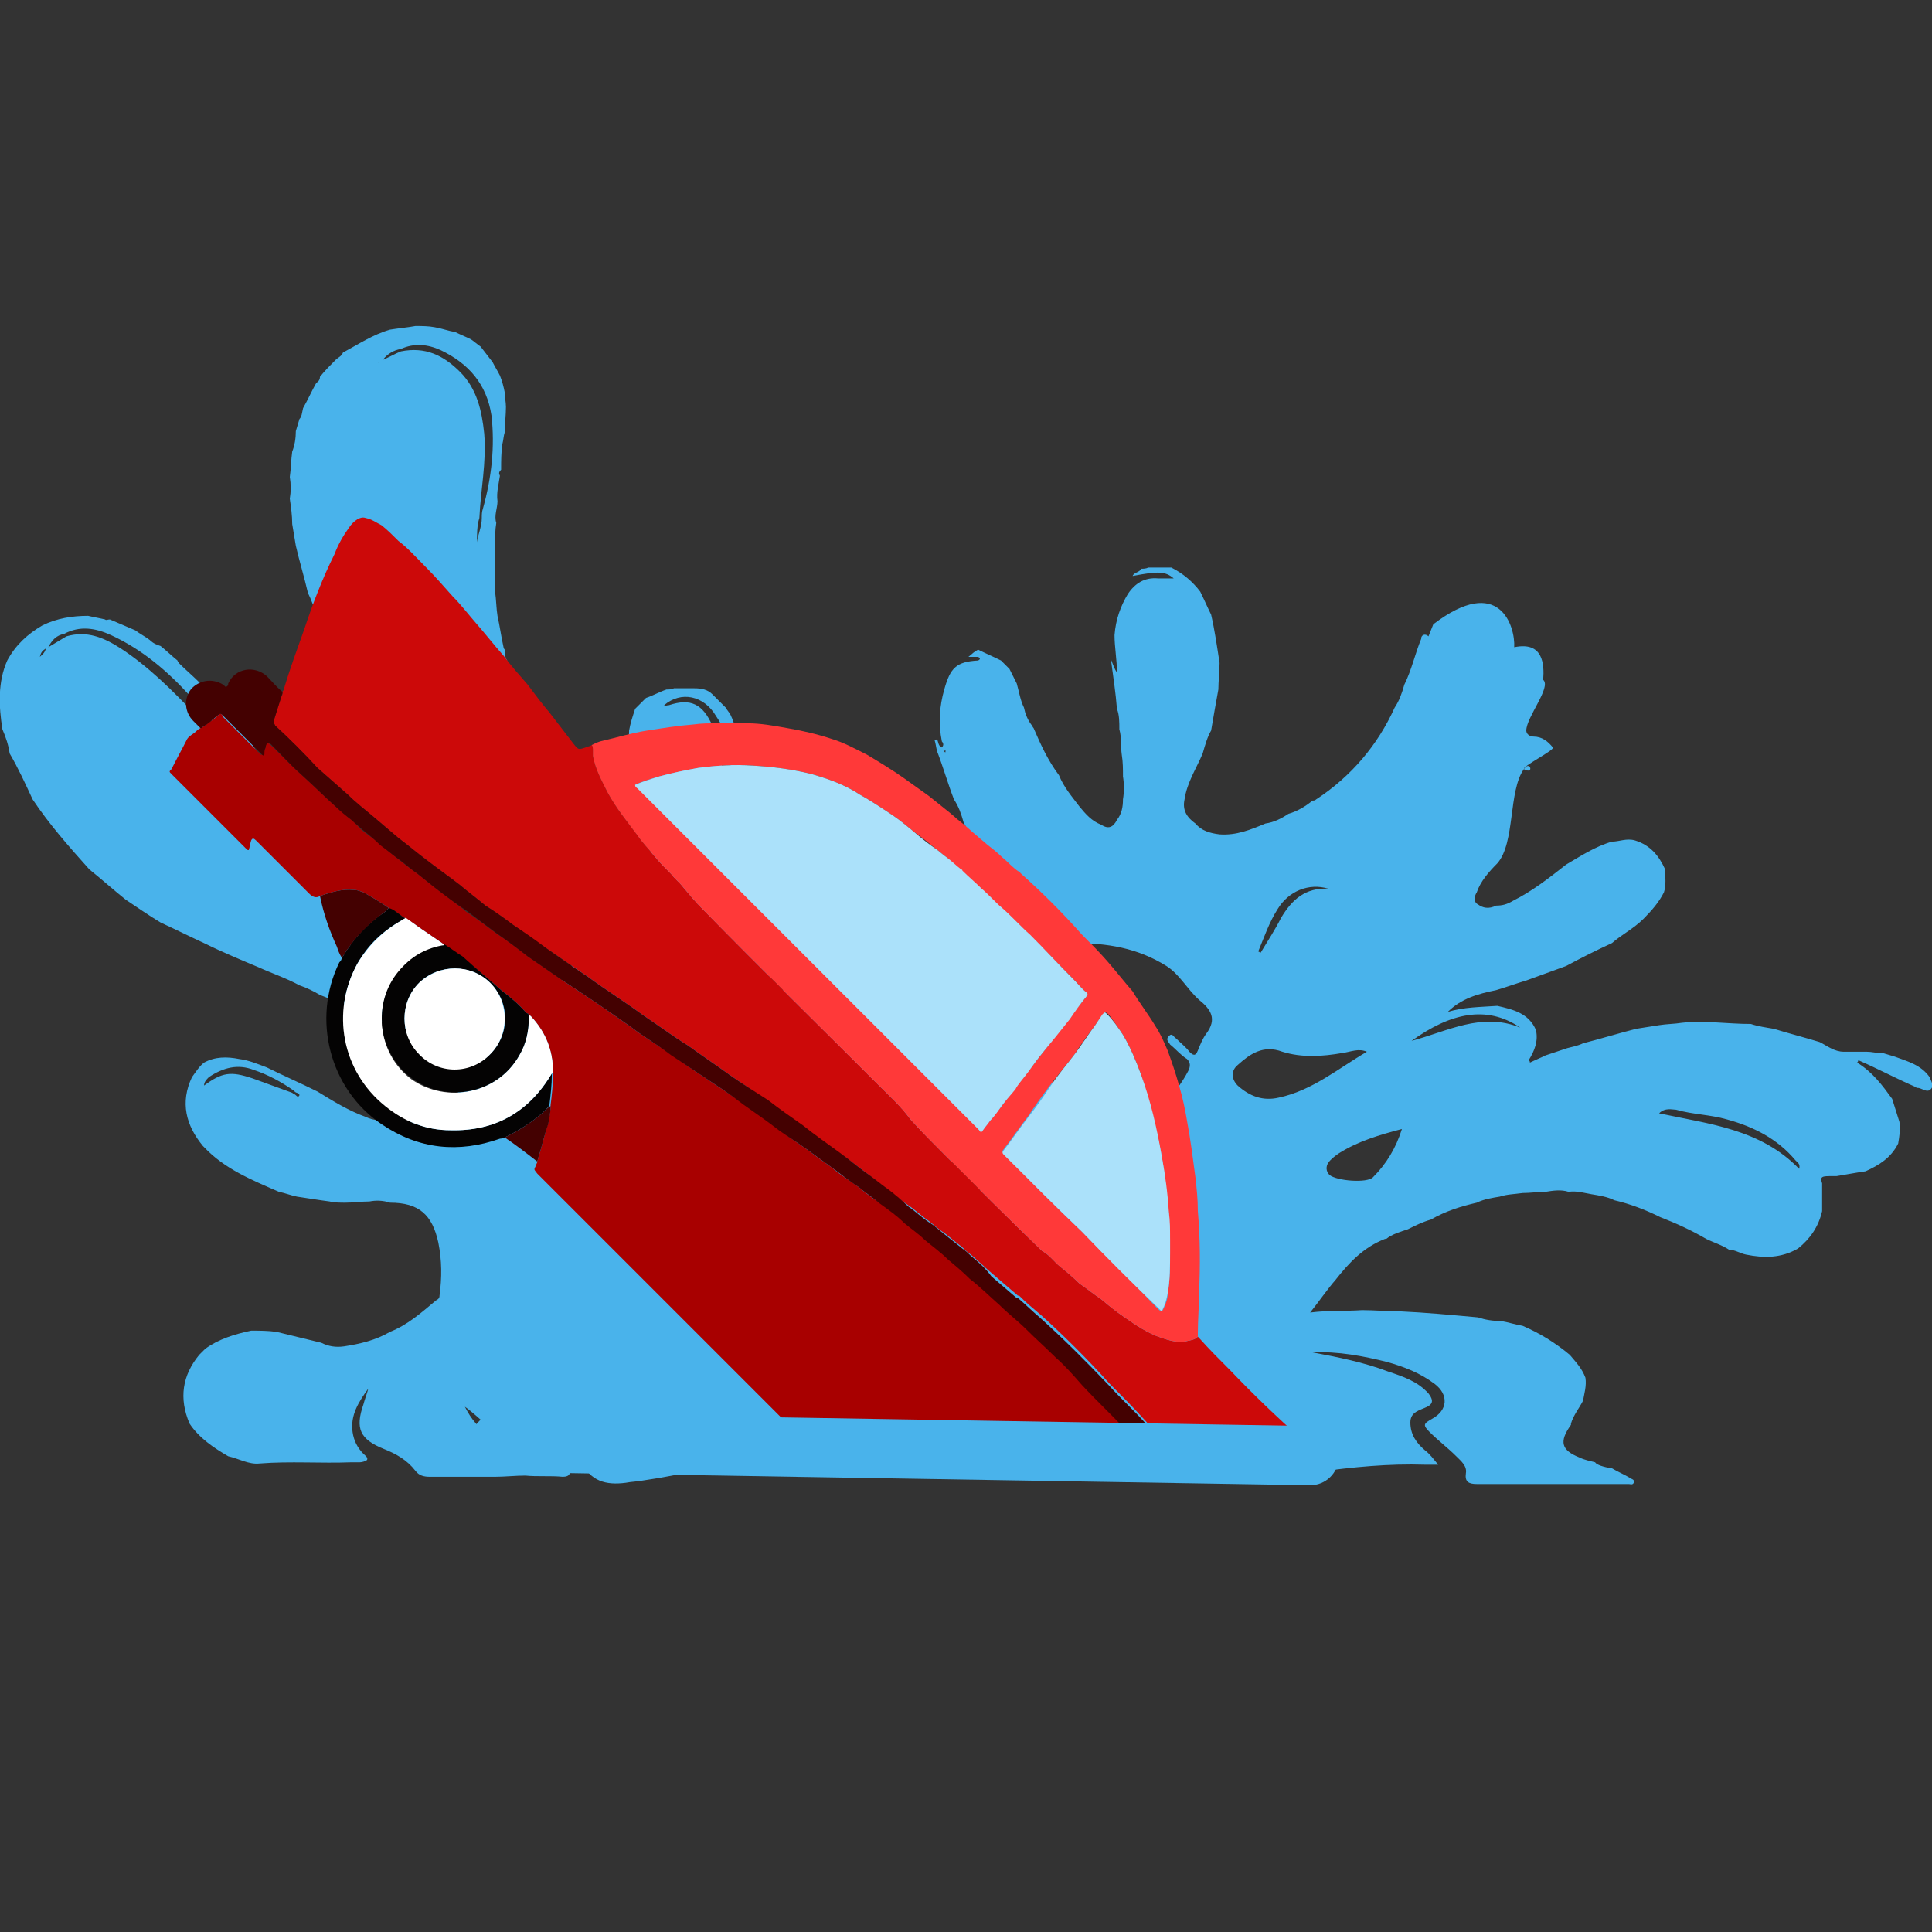 <?xml version="1.0" encoding="utf-8"?>
<!-- Generator: Adobe Illustrator 27.0.1, SVG Export Plug-In . SVG Version: 6.00 Build 0)  -->
<svg version="1.1" id="Layer_1" xmlns="http://www.w3.org/2000/svg" xmlns:xlink="http://www.w3.org/1999/xlink" x="0px" y="0px"
	 viewBox="0 0 16 16" style="enable-background:new 0 0 16 16;" xml:space="preserve">
<rect x="0" y="0" width="16" height="16" fill="#333333" stroke="none"/>
<style type="text/css">
	.st0{fill:#49B3EB;}
	.st1{fill:#A80000;}
	.st2{fill:#CC0909;}
	.st3{fill:#FF3939;}
	.st4{fill:#440101;}
	.st5{fill:#040303;}
	.st6{fill:#FFFFFF;}
	.st7{fill:#ABE1FA;}
</style>
<g>
	<path class="st0" d="M13.35,12.16c0.05,0.03,0.1,0.05,0.15,0.08c0.01,0.01,0.04,0.01,0.03,0.04c-0.01,0.02-0.03,0.01-0.04,0.01
		c-0.01,0-0.02,0-0.02,0c-0.41,0-0.82,0-1.24,0c-0.07,0-0.1-0.02-0.09-0.09c0.01-0.06-0.04-0.1-0.08-0.14
		c-0.07-0.07-0.15-0.13-0.22-0.2c-0.06-0.06-0.05-0.07,0.02-0.11c0.13-0.07,0.14-0.2,0.02-0.29c-0.12-0.09-0.25-0.14-0.39-0.18
		c-0.2-0.05-0.41-0.09-0.62-0.08c0.21,0.04,0.42,0.08,0.63,0.16c0.12,0.04,0.24,0.08,0.33,0.18c0.03,0.04,0.05,0.08-0.01,0.11
		c-0.06,0.03-0.14,0.04-0.14,0.13c0,0.1,0.05,0.17,0.12,0.23c0.04,0.03,0.07,0.07,0.11,0.12c-0.05,0-0.08,0-0.11,0
		c-0.3-0.01-0.6,0.02-0.89,0.06c-0.14,0.02-0.27,0.03-0.41,0.02c-0.26-0.01-0.52,0-0.78,0c-0.05,0-0.1,0-0.14-0.02
		c-0.01,0-0.03-0.01-0.04-0.01c-0.28,0.06-0.57,0.01-0.85,0.03c-0.14,0.01-0.28,0-0.42,0c-0.05,0-0.09-0.01-0.13-0.03
		c0.29-0.03,0.58-0.06,0.87-0.11c0.29-0.05,0.58-0.08,0.83-0.23c-0.11,0.02-0.21,0.05-0.32,0.07c-0.16,0.03-0.32,0.05-0.49,0.06
		C8.65,12,8.27,12,7.89,11.99c-0.14,0-0.28-0.04-0.41-0.06c-0.37-0.05-0.74-0.04-1.11,0.08c-0.34,0.11-0.69,0.2-1.04,0.25
		c-0.05,0.01-0.1,0.01-0.15,0.02c-0.16,0.02-0.29-0.01-0.37-0.18c-0.06-0.12-0.17-0.17-0.3-0.18c-0.16-0.02-0.34,0-0.48-0.12
		c-0.06-0.05-0.11-0.1-0.18-0.15c0.05,0.1,0.12,0.19,0.22,0.24c0.1,0.06,0.21,0.08,0.33,0.09c0.13,0.01,0.25,0.04,0.31,0.17
		c0.02,0.05,0.01,0.08-0.05,0.08c-0.1-0.01-0.21,0-0.31-0.01c-0.08,0-0.17,0.01-0.25,0.01c-0.18,0-0.36,0-0.54,0
		c-0.05,0-0.09-0.01-0.12-0.05C3.37,12.09,3.28,12.04,3.18,12c-0.2-0.08-0.24-0.17-0.17-0.37c0.01-0.04,0.03-0.09,0.04-0.13
		c-0.08,0.11-0.15,0.22-0.13,0.36c0.01,0.07,0.04,0.13,0.09,0.18c0.01,0.01,0.04,0.03,0.03,0.05C3.03,12.1,3,12.11,2.98,12.11
		c-0.02,0-0.05,0-0.07,0c-0.25,0.01-0.51-0.01-0.76,0.01c-0.09,0.01-0.17-0.04-0.26-0.06c-0.12-0.07-0.24-0.15-0.32-0.27
		c-0.09-0.21-0.06-0.4,0.08-0.57c0.02-0.02,0.03-0.03,0.05-0.05c0.11-0.08,0.24-0.12,0.38-0.15c0.07,0,0.14,0,0.21,0.01l0.37,0.09
		c0.06,0.03,0.12,0.04,0.19,0.03c0.13-0.02,0.26-0.05,0.38-0.12c0.15-0.06,0.26-0.16,0.38-0.26c0.02-0.01,0.03-0.02,0.03-0.04
		c0.02-0.15,0.02-0.29-0.01-0.44c-0.05-0.23-0.16-0.33-0.4-0.33C3.17,9.94,3.11,9.94,3.06,9.95c-0.07,0-0.13,0.01-0.2,0.01
		c-0.04,0-0.09,0-0.13-0.01C2.65,9.94,2.53,9.92,2.46,9.91C2.41,9.9,2.36,9.88,2.31,9.87C2.08,9.77,1.86,9.68,1.69,9.5
		c0,0-0.01-0.01-0.01-0.01C1.54,9.32,1.49,9.13,1.59,8.92C1.62,8.88,1.65,8.83,1.69,8.8c0.09-0.05,0.19-0.05,0.29-0.03
		c0.08,0.01,0.15,0.04,0.23,0.07c0.14,0.07,0.28,0.13,0.42,0.2c0.13,0.08,0.26,0.16,0.4,0.21c0.06,0.03,0.12,0.03,0.19,0.03
		c0.07,0.02,0.13,0.01,0.19-0.01C3.48,9.25,3.55,9.24,3.61,9.2c0.06-0.02,0.11-0.05,0.14-0.1C3.78,9.08,3.8,9.04,3.81,9
		c0.03-0.06,0.02-0.12-0.03-0.17c-0.1-0.11-0.23-0.19-0.37-0.25C3.29,8.51,3.16,8.46,3.03,8.41C2.91,8.34,2.78,8.29,2.65,8.24
		C2.6,8.21,2.54,8.18,2.48,8.16c-0.11-0.06-0.23-0.1-0.34-0.15C2.02,7.96,1.83,7.88,1.71,7.82C1.58,7.76,1.46,7.7,1.33,7.64
		c-0.1-0.06-0.2-0.13-0.29-0.19c-0.1-0.08-0.2-0.17-0.3-0.25C0.57,7.01,0.41,6.83,0.27,6.62C0.21,6.49,0.15,6.36,0.08,6.24
		C0.07,6.17,0.05,6.11,0.02,6.04c-0.03-0.19-0.04-0.39,0.04-0.57c0.07-0.13,0.17-0.22,0.29-0.29C0.47,5.12,0.6,5.1,0.73,5.1
		c0.04,0.01,0.1,0.02,0.14,0.03c0.01,0.01,0.02,0,0.04,0c0.07,0.03,0.14,0.06,0.21,0.09C1.16,5.25,1.2,5.27,1.24,5.3
		C1.27,5.33,1.3,5.34,1.33,5.35c0.05,0.04,0.09,0.08,0.14,0.12c0,0.01,0.01,0.01,0.01,0.02C1.54,5.55,1.6,5.6,1.66,5.66
		c0.01,0.01,0.02,0.02,0.03,0.03c0.05,0.05,0.1,0.11,0.15,0.16C1.85,5.88,1.86,5.89,1.88,5.9C1.92,5.96,1.95,6,2,6.05
		c0.02,0.04,0.04,0.07,0.08,0.1c0.06,0.1,0.12,0.2,0.2,0.28C2.53,6.8,2.84,7.11,3.21,7.37C3.4,7.51,3.59,7.65,3.8,7.77l0,0
		c0.07,0.06,0.15,0.1,0.23,0.14c0.03,0.02,0.06,0.04,0.09,0.06C4.13,7.99,4.16,8,4.18,8.01c0.05,0.04,0.1,0.06,0.16,0.08
		c0.07,0.04,0.15,0.06,0.23,0.05C4.7,8.12,4.75,8.07,4.73,7.96C4.72,7.94,4.72,7.92,4.71,7.9C4.56,7.67,4.37,7.48,4.19,7.27
		C4.05,7.12,3.91,6.97,3.76,6.81C3.72,6.75,3.67,6.69,3.61,6.64C3.61,6.63,3.6,6.62,3.6,6.62C3.44,6.43,3.28,6.24,3.13,6.04
		C3.1,5.99,3.06,5.93,3.02,5.89c0-0.01-0.01-0.01-0.01-0.02C2.93,5.74,2.85,5.61,2.78,5.49c-0.05-0.13-0.11-0.26-0.16-0.4
		C2.6,5.03,2.58,4.97,2.55,4.91c-0.03-0.13-0.07-0.26-0.1-0.39C2.44,4.46,2.43,4.4,2.42,4.34C2.42,4.27,2.41,4.2,2.4,4.13
		c0.01-0.06,0.01-0.12,0-0.18c0.01-0.07,0.01-0.14,0.02-0.21c0.02-0.05,0.03-0.11,0.03-0.17c0.01-0.03,0.02-0.07,0.03-0.1
		C2.5,3.45,2.5,3.42,2.51,3.38c0.04-0.07,0.07-0.14,0.11-0.21c0.02-0.01,0.03-0.03,0.03-0.05c0.04-0.05,0.09-0.1,0.13-0.14
		c0.02-0.02,0.05-0.03,0.06-0.06c0.13-0.07,0.25-0.15,0.39-0.19C3.29,2.72,3.39,2.71,3.44,2.7c0.05,0,0.11,0,0.16,0.01
		c0.06,0.01,0.11,0.03,0.17,0.04C3.81,2.77,3.86,2.79,3.9,2.81c0.03,0.02,0.05,0.04,0.08,0.06C4.01,2.91,4.05,2.96,4.08,3
		C4.1,3.04,4.12,3.07,4.14,3.11C4.16,3.16,4.17,3.2,4.18,3.25c0,0.04,0.01,0.08,0.01,0.12c0,0.07-0.01,0.14-0.01,0.21
		c-0.01,0.03-0.01,0.06-0.02,0.1C4.15,3.75,4.15,3.82,4.15,3.89C4.13,3.91,4.13,3.92,4.14,3.94C4.13,4.01,4.11,4.08,4.12,4.15
		c0,0.06-0.03,0.12-0.01,0.18C4.1,4.39,4.1,4.45,4.1,4.51c0,0.07,0,0.14,0,0.21c0,0.06,0,0.12,0,0.18c0.01,0.07,0.01,0.14,0.02,0.2
		c0.02,0.09,0.03,0.17,0.05,0.26c0,0.01,0.01,0.02,0.01,0.02c0,0.03,0,0.06,0.02,0.09C4.2,5.54,4.22,5.6,4.25,5.66
		c0.01,0.07,0.04,0.13,0.07,0.19c0,0.02,0,0.03,0.02,0.05C4.35,5.96,4.37,6.02,4.4,6.07c0.05,0.12,0.09,0.25,0.16,0.36
		c0.02,0.07,0.06,0.14,0.1,0.21c0.05,0.12,0.1,0.23,0.16,0.34c0.06,0.14,0.13,0.27,0.19,0.41c0.05,0.14,0.12,0.27,0.22,0.38
		c0.01,0.04,0.05,0.07,0.08,0.1C5.38,7.94,5.47,8,5.57,8.02c0.08,0.02,0.16,0.03,0.22-0.04c0.05-0.07,0.05-0.16-0.01-0.24
		C5.69,7.6,5.6,7.47,5.51,7.33c0-0.05-0.03-0.1-0.06-0.14C5.42,7.13,5.39,7.06,5.37,7C5.35,6.95,5.34,6.91,5.32,6.86
		C5.31,6.84,5.3,6.81,5.29,6.79C5.27,6.73,5.28,6.67,5.25,6.62C5.24,6.55,5.23,6.49,5.22,6.43c-0.01-0.06,0-0.13-0.02-0.19
		c0-0.06,0.01-0.13,0.01-0.19c0.01-0.06,0.03-0.12,0.05-0.18c0.03-0.03,0.06-0.06,0.09-0.09c0.06-0.02,0.11-0.05,0.17-0.07
		c0.02,0,0.05,0,0.06-0.01c0.06,0,0.11,0,0.17,0c0.06,0,0.11,0.01,0.15,0.05c0.04,0.04,0.07,0.07,0.11,0.11
		C6.02,5.88,6.04,5.9,6.05,5.92C6.07,5.96,6.08,6,6.1,6.05C6.11,6.1,6.12,6.15,6.13,6.21c0,0.07,0.01,0.15,0.01,0.22
		C6.12,6.5,6.12,6.56,6.12,6.63c-0.01,0.06-0.01,0.12,0,0.18C6.1,6.88,6.12,6.95,6.13,7.02c0.01,0.06,0,0.12,0.03,0.18
		c0,0.07,0.01,0.13,0.03,0.19C6.2,7.45,6.21,7.52,6.23,7.58c0,0.06,0.01,0.11,0.04,0.16c0,0.01,0.01,0.02,0.01,0.03
		C6.29,7.84,6.31,7.9,6.34,7.96C6.35,8.03,6.37,8.09,6.4,8.15C6.41,8.19,6.41,8.24,6.48,8.2c0.02,0,0.04-0.01,0.05-0.03
		c0.05-0.02,0.1-0.04,0.14-0.08c0.06-0.03,0.11-0.06,0.16-0.11c0.01-0.01,0.02-0.01,0.03-0.02c0.07-0.05,0.13-0.1,0.18-0.16
		c0.01,0,0.01,0,0.01-0.01c0.07-0.06,0.12-0.13,0.17-0.21C7.27,7.5,7.31,7.41,7.3,7.31C7.29,7.27,7.3,7.23,7.3,7.2
		c0.03-0.05,0.06-0.09,0.12-0.1c0.07,0,0.13,0.04,0.19,0.07c0.08,0.12,0.18,0.2,0.33,0.19c0.08-0.01,0.13-0.04,0.15-0.13
		c0.03-0.16-0.04-0.29-0.11-0.42C7.96,6.74,7.94,6.68,7.9,6.62c-0.05-0.13-0.09-0.27-0.14-0.4C7.75,6.18,7.75,6.16,7.74,6.13
		c0.01,0,0.01,0,0.02-0.01c0.01,0.02,0.01,0.06,0.04,0.07c0.02-0.02,0.01-0.04,0-0.05C7.77,5.99,7.78,5.85,7.82,5.71
		C7.87,5.53,7.92,5.48,8.1,5.47c0.02-0.01,0.02-0.02,0-0.03c-0.03,0-0.05,0-0.08,0l0,0C8.07,5.4,8.05,5.41,8.1,5.38
		c0.06,0.03,0.13,0.06,0.19,0.09c0.02,0.02,0.04,0.04,0.07,0.07C8.38,5.58,8.4,5.62,8.42,5.66C8.44,5.73,8.45,5.8,8.48,5.86
		C8.49,5.91,8.51,5.96,8.54,6c0.01,0.01,0.01,0.02,0.02,0.03c0.06,0.14,0.12,0.27,0.21,0.39C8.81,6.52,8.88,6.6,8.94,6.68
		c0.05,0.06,0.1,0.12,0.18,0.15c0.06,0.04,0.1,0.02,0.13-0.04C9.29,6.74,9.3,6.68,9.3,6.62c0.01-0.06,0.01-0.13,0-0.19
		c0-0.06,0-0.12-0.01-0.18c-0.01-0.07,0-0.14-0.02-0.21c0-0.06,0-0.12-0.02-0.17C9.24,5.74,9.22,5.61,9.2,5.46
		c0.02,0.05,0.03,0.08,0.05,0.11c0-0.11-0.02-0.21-0.02-0.31c0.01-0.13,0.05-0.24,0.11-0.34C9.4,4.83,9.48,4.78,9.59,4.79
		c0.04,0,0.08,0,0.13,0C9.65,4.73,9.59,4.73,9.38,4.77l0,0c0.01-0.03,0.06-0.03,0.07-0.06c0.02,0,0.04,0,0.06-0.01
		c0.07,0,0.12,0,0.19,0c0.1,0.05,0.18,0.12,0.24,0.2C9.97,4.96,10,5.03,10.03,5.09c0.03,0.13,0.05,0.27,0.07,0.4
		c0,0.06-0.01,0.16-0.01,0.22c-0.02,0.11-0.04,0.22-0.06,0.34C10,6.1,9.98,6.17,9.96,6.24C9.91,6.36,9.83,6.48,9.81,6.62
		C9.79,6.71,9.83,6.77,9.9,6.82c0.05,0.06,0.12,0.08,0.2,0.09c0.14,0.01,0.26-0.04,0.38-0.09c0.07-0.01,0.13-0.04,0.19-0.08
		c0.07-0.02,0.14-0.06,0.2-0.11c0.01,0,0.02,0,0.03-0.01c0.29-0.19,0.51-0.45,0.65-0.76c0.04-0.06,0.06-0.12,0.08-0.19
		c0.06-0.12,0.09-0.26,0.14-0.38c0,0,0-0.01,0-0.01c0.01-0.03,0.04-0.03,0.06-0.01c0,0,0.04-0.1,0.04-0.1
		c0.55-0.42,0.68,0.02,0.67,0.19c0.24-0.05,0.25,0.14,0.24,0.27c0.07,0.06-0.14,0.31-0.14,0.42c0,0.03,0.03,0.05,0.06,0.05
		c0.07,0,0.12,0.04,0.16,0.09c0.02,0.02-0.26,0.16-0.24,0.18c0.09,0.05,0.05-0.08,0,0c-0.01,0.01,0.01-0.01,0,0
		c-0.05,0.06,0.03-0.07,0,0c-0.13,0.18-0.07,0.61-0.22,0.78c-0.07,0.07-0.14,0.15-0.17,0.24c-0.02,0.03-0.03,0.08,0.01,0.1
		c0.04,0.03,0.09,0.04,0.15,0.01c0.05,0,0.09-0.01,0.14-0.04c0.16-0.08,0.3-0.19,0.44-0.3c0.12-0.07,0.24-0.15,0.38-0.19
		c0.06,0,0.12-0.03,0.19-0.01c0.13,0.04,0.2,0.13,0.25,0.24c0,0.06,0.01,0.13-0.01,0.19c-0.04,0.08-0.1,0.15-0.17,0.22
		c-0.08,0.08-0.18,0.13-0.26,0.2c-0.13,0.06-0.25,0.12-0.38,0.19c-0.11,0.04-0.22,0.08-0.33,0.12c-0.07,0.02-0.18,0.06-0.25,0.08
		c-0.15,0.03-0.29,0.07-0.4,0.18c0.13-0.04,0.27-0.04,0.41-0.05c0.13,0.03,0.26,0.06,0.32,0.2c0.02,0.09-0.01,0.17-0.06,0.25
		c0.01,0.01,0.01,0.01,0.01,0.02c0.04-0.02,0.09-0.04,0.13-0.06c0.06-0.02,0.12-0.04,0.18-0.06c0.04-0.01,0.09-0.02,0.13-0.04
		c0.12-0.03,0.32-0.09,0.44-0.12c0.06-0.01,0.13-0.02,0.19-0.03c0.06-0.01,0.13-0.01,0.19-0.02c0.19-0.02,0.38,0.01,0.57,0.01
		c0.06,0.02,0.13,0.03,0.19,0.04c0.13,0.04,0.25,0.07,0.38,0.11c0.06,0.03,0.12,0.08,0.2,0.08c0.06,0,0.13,0,0.19,0
		c0.04,0,0.07,0.01,0.11,0.01l0.02,0c0.03,0.01,0.07,0.02,0.1,0.03c0.11,0.04,0.22,0.07,0.29,0.17c0.01,0.03,0.04,0.07,0.01,0.1
		c-0.03,0.03-0.06,0-0.1-0.01c-0.01,0-0.02,0-0.03-0.01c-0.16-0.07-0.31-0.15-0.47-0.22c0,0.01-0.01,0.02-0.01,0.02
		c0.13,0.08,0.21,0.19,0.29,0.3c0.02,0.06,0.04,0.13,0.06,0.19c0.01,0.06,0,0.12-0.01,0.18c-0.06,0.12-0.16,0.18-0.27,0.23
		c-0.07,0.01-0.18,0.03-0.24,0.04c-0.01,0-0.02,0-0.03,0c-0.09,0-0.11,0-0.09,0.06c0,0.07,0,0.17,0,0.23
		c-0.03,0.13-0.1,0.23-0.2,0.31c-0.14,0.08-0.28,0.08-0.43,0.05c-0.05-0.01-0.09-0.04-0.14-0.04c-0.06-0.04-0.13-0.06-0.19-0.09
		c-0.12-0.07-0.25-0.13-0.38-0.18c-0.12-0.06-0.25-0.11-0.38-0.14c-0.06-0.03-0.13-0.04-0.19-0.05c-0.06-0.01-0.12-0.03-0.19-0.02
		c-0.06-0.02-0.13-0.01-0.19,0c-0.06,0-0.13,0.01-0.19,0.01c-0.07,0.01-0.13,0.01-0.19,0.03c-0.06,0.01-0.13,0.02-0.19,0.05
		c-0.13,0.03-0.26,0.07-0.38,0.14c-0.07,0.02-0.13,0.05-0.19,0.08c-0.06,0.02-0.13,0.04-0.18,0.08c0,0-0.01,0-0.01,0
		c-0.18,0.07-0.3,0.2-0.41,0.34c-0.07,0.08-0.13,0.17-0.21,0.27c0.16-0.02,0.29-0.01,0.43-0.02c0.1,0,0.21,0.01,0.31,0.01
		c0.22,0.01,0.43,0.03,0.65,0.05c0.06,0.02,0.12,0.03,0.19,0.03c0.06,0.01,0.12,0.03,0.18,0.04c0.14,0.06,0.27,0.14,0.39,0.24
		c0.05,0.06,0.1,0.11,0.13,0.19c0.01,0.07-0.01,0.13-0.02,0.19c-0.03,0.06-0.08,0.12-0.1,0.19c0,0,0,0.01,0,0.01
		c-0.1,0.14-0.08,0.21,0.07,0.27c0.04,0.02,0.09,0.03,0.13,0.04C13.22,12.13,13.28,12.15,13.35,12.16z M3.08,3.03L3.08,3.03
		C3.08,3.03,3.08,3.03,3.08,3.03L3.08,3.03L3.08,3.03z M0.31,5.47L0.31,5.47C0.31,5.47,0.31,5.47,0.31,5.47L0.31,5.47L0.31,5.47z
		 M9.87,11.82c0.01,0,0.03,0,0.03-0.02c0-0.01,0.01-0.01,0.01-0.02c0,0,0,0-0.01,0c0,0.01,0,0.01,0,0.02
		C9.89,11.8,9.88,11.8,9.87,11.82C9.87,11.82,9.87,11.82,9.87,11.82C9.87,11.82,9.87,11.82,9.87,11.82
		C9.87,11.82,9.87,11.82,9.87,11.82z M5.46,5.87C5.45,5.88,5.43,5.88,5.42,5.89l0,0l0,0C5.43,5.88,5.45,5.88,5.46,5.87
		C5.46,5.87,5.46,5.87,5.46,5.87C5.46,5.87,5.46,5.87,5.46,5.87z M2.45,9.07c0.01,0.01,0.02,0.02,0.03,0
		C2.48,9.06,2.47,9.06,2.46,9.05C2.45,9.05,2.44,9.04,2.43,9.03C2.33,8.96,2.22,8.9,2.1,8.86C1.97,8.81,1.85,8.84,1.73,8.92
		C1.71,8.94,1.69,8.96,1.69,8.99c0.15-0.11,0.22-0.12,0.4-0.06C2.2,8.97,2.31,9.01,2.42,9.05C2.43,9.06,2.44,9.06,2.45,9.07z
		 M6.6,8.52c0.01,0.01,0.02,0.03,0.03,0C6.61,8.48,6.6,8.46,6.56,8.44C6.55,8.48,6.56,8.5,6.6,8.52z M3.32,2.91
		c0.2-0.04,0.35,0.03,0.49,0.17c0.14,0.14,0.18,0.32,0.2,0.51c0.02,0.24-0.03,0.47-0.04,0.7c-0.02,0.06-0.02,0.13-0.02,0.2
		c0.01-0.07,0.04-0.13,0.04-0.2c0-0.03,0-0.05,0.01-0.08c0.07-0.25,0.1-0.51,0.07-0.77C4.03,3.18,3.88,3.01,3.65,2.9
		C3.54,2.85,3.43,2.84,3.32,2.89C3.26,2.9,3.21,2.93,3.17,2.98C3.22,2.96,3.27,2.93,3.32,2.91z M0.53,5.25
		C0.47,5.26,0.43,5.3,0.4,5.36C0.45,5.33,0.5,5.3,0.55,5.27C0.72,5.22,0.86,5.28,1,5.37c0.23,0.15,0.43,0.35,0.62,0.55
		c0.13,0.13,0.24,0.27,0.36,0.4C2.03,6.4,2.1,6.47,2.16,6.53C2.12,6.45,2.08,6.38,2.02,6.32C1.89,6.12,1.73,5.94,1.58,5.77
		c-0.19-0.21-0.4-0.39-0.66-0.51C0.79,5.2,0.66,5.18,0.53,5.25z M6.64,8.56c-0.01,0-0.01-0.01-0.02-0.01
		c-0.01,0.01-0.01,0.02,0,0.02c0.06,0.15,0.14,0.28,0.23,0.41C7.02,9.2,7.19,9.4,7.4,9.58c0.34,0.28,0.72,0.35,1.14,0.19
		c0.03,0.02,0.05,0,0.07-0.01c0.3-0.09,0.57-0.24,0.82-0.44C9.59,9.2,9.74,9.06,9.84,8.87c0.02-0.04,0.02-0.07-0.01-0.1
		C9.78,8.74,9.74,8.69,9.69,8.65C9.68,8.63,9.65,8.61,9.68,8.58C9.71,8.55,9.72,8.59,9.74,8.6c0.04,0.04,0.08,0.07,0.11,0.11
		C9.88,8.74,9.9,8.75,9.92,8.7c0.02-0.05,0.04-0.1,0.07-0.14c0.09-0.12,0.04-0.2-0.06-0.28C9.83,8.19,9.77,8.07,9.66,8
		C9.42,7.85,9.17,7.81,8.89,7.81c-0.23,0-0.42,0.08-0.56,0.27C8.25,8.2,8.12,8.22,7.99,8.14C7.97,8.13,7.96,8.12,7.94,8.11
		C7.68,7.91,7.39,7.96,7.1,8.06C7.08,8.06,7.06,8.07,7.05,8.1c0,0.04,0.03,0.04,0.05,0.05c0.25,0.13,0.5,0.26,0.76,0.39
		c0.18,0.09,0.36,0.18,0.55,0.27c0.3,0.15,0.61,0.3,0.91,0.46C9.14,9.39,8.94,9.49,8.74,9.56c-0.26,0.09-0.52,0.15-0.8,0.08
		c-0.42-0.11-0.73-0.38-1-0.7C6.83,8.82,6.74,8.69,6.64,8.56z M11.32,8.71c-0.07-0.03-0.13,0-0.2,0.01
		c-0.17,0.03-0.34,0.04-0.5-0.01c-0.16-0.06-0.27,0.02-0.37,0.11c-0.06,0.05-0.05,0.12,0,0.17c0.1,0.09,0.21,0.13,0.34,0.1
		C10.87,9.03,11.08,8.85,11.32,8.71z M11.61,9.35c-0.19,0.05-0.36,0.1-0.52,0.2C11.06,9.57,11.02,9.6,11,9.63
		c-0.02,0.03-0.02,0.07,0.01,0.1c0.06,0.05,0.31,0.07,0.36,0.02C11.48,9.64,11.56,9.51,11.61,9.35z M13.74,9.22
		c0.42,0.09,0.84,0.13,1.16,0.46c0.01-0.04-0.01-0.05-0.03-0.07c-0.15-0.18-0.35-0.28-0.57-0.34c-0.14-0.04-0.28-0.04-0.42-0.08
		C13.85,9.19,13.79,9.17,13.74,9.22z M5.5,5.84c0.01,0.01,0.02,0,0.04,0C5.72,5.78,5.82,5.83,5.9,6.01
		c0.06,0.15,0.08,0.31,0.09,0.47C5.99,6.62,6,6.74,6.01,6.87c0.03-0.21,0.05-0.41,0.04-0.62C6.03,6.14,6,6.03,5.93,5.93
		C5.83,5.76,5.64,5.72,5.5,5.84z M12.59,8.51c-0.28-0.19-0.58-0.12-0.9,0.11C11.99,8.54,12.27,8.38,12.59,8.51z M10.42,7.88
		c0.01,0,0.01,0.01,0.02,0.01c0.06-0.1,0.12-0.19,0.17-0.29c0.09-0.15,0.2-0.25,0.39-0.24c-0.16-0.05-0.33,0.02-0.42,0.17
		C10.51,7.64,10.47,7.76,10.42,7.88z M0.38,5.37C0.35,5.39,0.34,5.4,0.33,5.44C0.35,5.42,0.37,5.41,0.38,5.37z M3.14,3
		C3.14,3,3.13,2.99,3.14,3c-0.01,0-0.01,0-0.01,0c0,0,0,0,0,0.01C3.13,3,3.13,3,3.14,3z M7.83,6.23c0,0,0-0.01,0-0.01
		c0,0,0,0,0-0.01c0,0-0.01,0.01-0.01,0.01C7.82,6.22,7.82,6.23,7.83,6.23z"/>
	<g>
		<path class="st1" d="M7.91,11.8C8.45,12,9,12.06,9.54,12.05c0,0,0,0,0,0c-0.06-0.07-0.12-0.13-0.18-0.19
			c-0.12-0.13-0.25-0.25-0.37-0.38c-0.07-0.08-0.15-0.15-0.22-0.23c-0.08-0.08-0.16-0.16-0.24-0.23c-0.07-0.07-0.15-0.13-0.22-0.2
			c-0.08-0.08-0.17-0.15-0.25-0.22c-0.06-0.05-0.12-0.1-0.18-0.16c-0.06-0.05-0.13-0.1-0.19-0.16c-0.06-0.05-0.12-0.09-0.17-0.14
			c-0.07-0.05-0.14-0.11-0.2-0.16C7.23,9.93,7.17,9.88,7.11,9.83C7.04,9.78,6.96,9.73,6.89,9.67C6.82,9.62,6.75,9.57,6.67,9.51
			C6.6,9.46,6.52,9.41,6.45,9.35c-0.1-0.07-0.19-0.14-0.29-0.21C6.08,9.09,6,9.03,5.92,8.98C5.8,8.9,5.68,8.82,5.57,8.74
			C5.48,8.68,5.39,8.62,5.3,8.56C5.18,8.47,5.06,8.39,4.93,8.3C4.84,8.24,4.75,8.18,4.66,8.12c-0.1-0.07-0.19-0.13-0.29-0.2
			C4.28,7.85,4.2,7.79,4.11,7.73C4.03,7.67,3.95,7.61,3.86,7.55C3.78,7.48,3.69,7.42,3.6,7.35C3.55,7.31,3.5,7.27,3.45,7.23
			C3.39,7.19,3.33,7.14,3.28,7.1C3.23,7.06,3.19,7.03,3.15,6.99C3.1,6.95,3.04,6.91,2.99,6.87C2.96,6.84,2.94,6.81,2.91,6.79
			C2.86,6.75,2.82,6.71,2.78,6.68C2.68,6.59,2.59,6.5,2.49,6.41C2.4,6.33,2.32,6.24,2.23,6.16c-0.01,0-0.01-0.01-0.02-0.01
			C2.2,6.16,2.2,6.17,2.2,6.19C2.19,6.21,2.19,6.22,2.18,6.24c0,0.01-0.01,0.01-0.02,0.01C2.15,6.24,2.15,6.23,2.14,6.23
			c-0.1-0.1-0.19-0.19-0.29-0.29C1.85,5.93,1.84,5.93,1.84,5.92c-0.01-0.01-0.02-0.01-0.03,0c-0.04,0.04-0.09,0.07-0.13,0.1
			c0,0-0.01,0.01-0.02,0.01C1.64,6.04,1.63,6.05,1.62,6.06C1.6,6.08,1.57,6.09,1.55,6.12C1.51,6.2,1.46,6.29,1.42,6.37
			C1.4,6.39,1.4,6.39,1.42,6.41c0.21,0.21,0.41,0.41,0.62,0.62c0.01,0.01,0.01,0.01,0.02,0.01c0.01-0.03,0.01-0.05,0.02-0.08
			C2.09,6.94,2.1,6.94,2.12,6.96c0.01,0.01,0.01,0.01,0.02,0.02C2.28,7.12,2.42,7.26,2.56,7.4c0.03,0.03,0.06,0.04,0.09,0.02
			c0.09-0.03,0.18-0.06,0.28-0.05c0.03,0,0.05,0.01,0.08,0.02c0.07,0.04,0.14,0.08,0.21,0.13c0,0,0.01,0.01,0.01,0.01
			c0.04,0.01,0.07,0.04,0.1,0.06C3.33,7.59,3.35,7.6,3.36,7.61C3.4,7.63,3.43,7.65,3.47,7.68C3.53,7.72,3.6,7.77,3.66,7.81
			c0.01,0.01,0.02,0.01,0.02,0.02c0.05,0.03,0.1,0.07,0.15,0.1C3.94,8.02,4.05,8.11,4.15,8.2C4.23,8.26,4.3,8.32,4.36,8.39
			C4.37,8.39,4.38,8.4,4.38,8.41c0.01,0,0.01,0,0.02,0.01C4.52,8.55,4.58,8.7,4.58,8.88c0,0,0,0.01,0,0.01c0,0,0,0.01,0,0.01
			c0,0.08-0.01,0.17-0.02,0.25c0,0.05-0.01,0.1-0.02,0.15C4.51,9.39,4.49,9.49,4.46,9.58c0,0.01-0.01,0.03-0.01,0.04
			c0,0.01-0.01,0.02-0.01,0.03C4.42,9.69,4.42,9.68,4.45,9.72c0,0,0,0,0,0c0.78,0.78,1.56,1.56,2.34,2.34
			C7.14,11.89,7.51,11.66,7.91,11.8z"/>
		<path class="st2" d="M10.19,11.35c-0.09-0.09-0.18-0.18-0.26-0.27c0,0-0.01-0.01-0.01-0.01c-0.03,0.03-0.07,0.03-0.11,0.04
			c-0.06,0.01-0.13-0.01-0.19-0.03C9.5,11.04,9.4,10.97,9.3,10.9c-0.06-0.04-0.12-0.09-0.18-0.14C9.06,10.72,9,10.67,8.94,10.63
			c-0.05-0.05-0.11-0.1-0.16-0.14c-0.05-0.04-0.09-0.1-0.15-0.13c0,0-0.01-0.01-0.01-0.01c-0.27-0.26-0.53-0.52-0.79-0.78
			c-0.1-0.1-0.2-0.2-0.29-0.3C7.46,9.16,7.37,9.08,7.28,8.99C6.79,8.5,6.3,8.02,5.82,7.53C5.76,7.47,5.71,7.41,5.66,7.35
			c-0.03-0.04-0.07-0.07-0.1-0.11C5.51,7.19,5.46,7.14,5.42,7.09C5.37,7.03,5.32,6.98,5.28,6.92C5.19,6.8,5.1,6.69,5.03,6.56
			c-0.05-0.1-0.1-0.19-0.12-0.3c0-0.02,0-0.03,0-0.05c0-0.01,0-0.03-0.01-0.04C4.89,6.18,4.87,6.18,4.85,6.19
			C4.79,6.21,4.79,6.21,4.75,6.16c-0.07-0.09-0.13-0.17-0.2-0.26C4.49,5.83,4.43,5.75,4.37,5.67C4.3,5.59,4.23,5.51,4.17,5.43
			C4.09,5.34,4.02,5.25,3.95,5.17c-0.07-0.08-0.13-0.16-0.2-0.23C3.67,4.85,3.6,4.77,3.53,4.7C3.45,4.62,3.38,4.54,3.3,4.48
			C3.25,4.43,3.21,4.39,3.16,4.35C3.12,4.33,3.08,4.3,3.03,4.29c-0.03-0.01-0.05,0-0.07,0.01C2.93,4.32,2.91,4.34,2.89,4.37
			C2.84,4.44,2.8,4.51,2.77,4.59C2.67,4.79,2.59,5,2.52,5.21C2.46,5.38,2.4,5.54,2.35,5.71c0,0.01-0.01,0.01-0.01,0.02
			c0,0.01,0,0.03-0.01,0.04C2.31,5.83,2.29,5.89,2.27,5.96c-0.01,0.02,0,0.03,0.01,0.05C2.4,6.12,2.52,6.24,2.63,6.36
			C2.71,6.43,2.8,6.51,2.88,6.58C2.95,6.65,3.03,6.71,3.1,6.77c0.07,0.06,0.13,0.11,0.2,0.17C3.38,7,3.45,7.06,3.53,7.12
			c0.09,0.07,0.19,0.14,0.28,0.21C3.88,7.39,3.95,7.44,4.02,7.5C4.1,7.55,4.17,7.6,4.25,7.66c0.09,0.06,0.18,0.13,0.27,0.19
			c0.12,0.08,0.23,0.16,0.35,0.24C5.02,8.2,5.18,8.3,5.33,8.41C5.45,8.49,5.57,8.58,5.7,8.66C5.81,8.74,5.93,8.82,6.04,8.9
			c0.1,0.07,0.21,0.14,0.31,0.22c0.1,0.07,0.2,0.14,0.29,0.21c0.1,0.07,0.21,0.15,0.31,0.22C7.03,9.6,7.1,9.66,7.17,9.71
			c0.06,0.05,0.13,0.1,0.19,0.15c0.05,0.04,0.1,0.08,0.16,0.12c0.06,0.04,0.11,0.09,0.17,0.13c0.04,0.03,0.08,0.07,0.13,0.1
			c0.05,0.04,0.1,0.08,0.15,0.12c0.02,0.02,0.04,0.04,0.07,0.06c0.06,0.05,0.12,0.11,0.18,0.16c0.07,0.06,0.14,0.12,0.21,0.18
			c0,0,0,0,0.01,0c0.06,0.06,0.12,0.11,0.18,0.16c0.2,0.18,0.39,0.37,0.57,0.57c0.1,0.1,0.2,0.2,0.29,0.3
			c0.07,0.08,0.14,0.14,0.21,0.22c0.01,0.02,0.03,0.03,0.04,0.04c0.35-0.02,0.69-0.06,1.04-0.11
			C10.58,11.74,10.38,11.55,10.19,11.35z"/>
		<path class="st3" d="M9.92,11.07c-0.03,0.03-0.07,0.03-0.11,0.04c-0.06,0.01-0.13-0.01-0.19-0.03C9.5,11.04,9.4,10.97,9.3,10.9
			c-0.06-0.04-0.12-0.09-0.18-0.14C9.06,10.72,9,10.67,8.94,10.63c-0.05-0.05-0.11-0.1-0.16-0.14c-0.05-0.04-0.09-0.1-0.15-0.13
			c0,0-0.01-0.01-0.01-0.01c-0.27-0.26-0.53-0.52-0.79-0.78c-0.1-0.1-0.2-0.2-0.29-0.3C7.46,9.16,7.37,9.08,7.28,8.99
			C6.79,8.5,6.3,8.02,5.82,7.53C5.76,7.47,5.71,7.41,5.66,7.35c-0.03-0.04-0.07-0.07-0.1-0.11C5.51,7.19,5.46,7.14,5.42,7.09
			C5.37,7.03,5.32,6.98,5.28,6.92C5.19,6.8,5.1,6.69,5.03,6.56c-0.05-0.1-0.1-0.19-0.12-0.3c0-0.02,0-0.03,0-0.05
			c0-0.01,0-0.03-0.01-0.04c0.02-0.01,0.04-0.02,0.07-0.03C5.1,6.11,5.23,6.07,5.36,6.05C5.49,6.03,5.61,6.01,5.74,6
			c0.07-0.01,0.13-0.01,0.2-0.01c0.08-0.01,0.17,0,0.25,0c0.11,0,0.22,0.02,0.33,0.04c0.12,0.02,0.25,0.05,0.37,0.09
			c0.1,0.03,0.19,0.08,0.29,0.13c0.1,0.06,0.2,0.12,0.3,0.19c0.07,0.05,0.14,0.1,0.21,0.15c0.05,0.04,0.1,0.08,0.15,0.12
			c0.04,0.03,0.08,0.07,0.12,0.1C8,6.84,8.05,6.89,8.1,6.93c0.02,0.02,0.05,0.04,0.07,0.06C8.22,7.03,8.26,7.06,8.3,7.1
			c0.05,0.04,0.09,0.09,0.14,0.12c0,0,0.01,0,0.01,0.01c0.18,0.16,0.35,0.33,0.51,0.51C9.03,7.81,9.1,7.88,9.17,7.96
			c0.07,0.08,0.14,0.17,0.21,0.25C9.44,8.31,9.51,8.4,9.57,8.5c0.04,0.06,0.07,0.13,0.1,0.2c0.07,0.19,0.13,0.39,0.16,0.58
			C9.86,9.44,9.88,9.6,9.9,9.75c0.01,0.09,0.02,0.18,0.02,0.28c0.02,0.23,0.02,0.45,0.01,0.68c0,0.11-0.01,0.22-0.01,0.33
			C9.92,11.05,9.92,11.06,9.92,11.07z M5.26,6.5c0.01,0.02,0.02,0.03,0.03,0.03c0.94,0.94,1.87,1.87,2.81,2.81
			C8.1,9.35,8.11,9.36,8.11,9.36c0.01,0.01,0.02,0.01,0.03,0C8.16,9.33,8.18,9.31,8.2,9.28c0.03-0.03,0.05-0.07,0.08-0.1
			c0.04-0.05,0.08-0.11,0.12-0.16c0.03-0.04,0.06-0.07,0.08-0.11C8.53,8.86,8.57,8.8,8.61,8.75c0.04-0.05,0.08-0.1,0.12-0.16
			c0.04-0.05,0.08-0.11,0.12-0.16C8.9,8.38,8.95,8.31,9,8.25c0.01-0.01,0.01-0.02,0-0.03C8.96,8.19,8.93,8.15,8.9,8.12
			C8.77,7.99,8.65,7.86,8.52,7.74C8.45,7.66,8.37,7.59,8.29,7.52C8.23,7.47,8.18,7.41,8.12,7.36c-0.06-0.05-0.11-0.1-0.16-0.15
			c0,0-0.01,0-0.01-0.01C7.91,7.17,7.87,7.13,7.84,7.1C7.81,7.08,7.78,7.05,7.75,7.03c-0.06-0.05-0.12-0.1-0.18-0.14
			C7.51,6.84,7.45,6.79,7.39,6.75C7.3,6.69,7.21,6.63,7.12,6.58C7,6.5,6.86,6.45,6.72,6.41C6.56,6.37,6.39,6.35,6.23,6.34
			c-0.15-0.01-0.3,0-0.45,0.02C5.67,6.38,5.57,6.4,5.46,6.43C5.39,6.45,5.32,6.47,5.26,6.5z M8.96,10.2
			C8.96,10.2,8.96,10.2,8.96,10.2c0.21,0.21,0.42,0.42,0.62,0.63c0.01,0.01,0.01,0.01,0.02,0.02c0.02,0.01,0.02,0.01,0.03,0
			c0.02-0.04,0.04-0.09,0.04-0.13c0.02-0.11,0.02-0.23,0.02-0.34c0-0.04,0-0.07,0-0.11c0-0.07-0.01-0.14-0.01-0.22
			C9.66,9.89,9.65,9.73,9.62,9.57C9.58,9.35,9.52,9.12,9.45,8.9C9.41,8.79,9.36,8.67,9.3,8.57C9.26,8.51,9.22,8.45,9.18,8.4
			c-0.02-0.02-0.03-0.02-0.04,0C9.11,8.43,9.09,8.46,9.07,8.49C9.01,8.57,8.95,8.65,8.9,8.73C8.84,8.81,8.77,8.89,8.71,8.97
			c-0.07,0.09-0.14,0.19-0.2,0.28c-0.07,0.09-0.13,0.18-0.2,0.27c-0.01,0.01-0.01,0.02,0,0.03c0.01,0.01,0.01,0.01,0.02,0.02
			C8.54,9.79,8.75,10,8.96,10.2z"/>
		<path class="st4" d="M9.69,12c-0.07-0.08-0.14-0.15-0.21-0.22c-0.09-0.1-0.2-0.2-0.29-0.3C9,11.28,8.81,11.09,8.61,10.91
			c-0.06-0.05-0.12-0.11-0.18-0.16c0,0,0,0-0.01,0c-0.07-0.06-0.14-0.12-0.21-0.18C8.16,10.5,8.1,10.45,8.04,10.4
			c-0.02-0.02-0.04-0.04-0.07-0.06c-0.05-0.04-0.1-0.08-0.15-0.12c-0.04-0.03-0.08-0.07-0.13-0.1c-0.06-0.04-0.11-0.09-0.17-0.13
			C7.47,9.94,7.42,9.9,7.37,9.86C7.3,9.81,7.24,9.76,7.17,9.71C7.1,9.66,7.03,9.6,6.96,9.55C6.85,9.47,6.75,9.4,6.65,9.32
			c-0.1-0.07-0.2-0.14-0.29-0.21C6.25,9.04,6.14,8.97,6.04,8.9C5.93,8.82,5.81,8.74,5.7,8.66C5.57,8.58,5.45,8.49,5.33,8.41
			C5.18,8.3,5.02,8.2,4.87,8.09C4.75,8.01,4.63,7.93,4.52,7.85C4.43,7.78,4.34,7.72,4.25,7.66C4.17,7.6,4.1,7.55,4.02,7.5
			C3.95,7.44,3.88,7.39,3.81,7.33C3.72,7.26,3.62,7.19,3.53,7.12C3.45,7.06,3.38,7,3.3,6.94C3.23,6.88,3.17,6.83,3.1,6.77
			C3.03,6.71,2.95,6.65,2.88,6.58C2.8,6.51,2.71,6.43,2.63,6.36C2.52,6.24,2.4,6.12,2.28,6.01C2.27,5.99,2.26,5.98,2.27,5.96
			c0.02-0.06,0.04-0.13,0.06-0.19c0-0.01,0.01-0.02,0.01-0.04C2.29,5.69,2.25,5.64,2.21,5.6c-0.1-0.09-0.26-0.07-0.32,0.06
			c0,0.01,0,0.02-0.02,0.03C1.86,5.68,1.85,5.67,1.83,5.66c-0.1-0.05-0.2-0.01-0.25,0.05C1.52,5.79,1.53,5.9,1.6,5.97
			c0.02,0.02,0.04,0.04,0.06,0.06c0.01,0,0.01,0,0.02-0.01c0.05-0.03,0.09-0.07,0.13-0.1c0.01-0.01,0.02-0.01,0.03,0
			c0.01,0.01,0.01,0.01,0.02,0.02c0.1,0.1,0.19,0.19,0.29,0.29c0.01,0.01,0.01,0.01,0.02,0.02c0.01,0.01,0.02,0.01,0.02-0.01
			C2.19,6.22,2.19,6.21,2.2,6.19c0-0.02,0.01-0.03,0.02-0.04c0.01,0,0.01,0.01,0.02,0.01C2.32,6.24,2.4,6.33,2.49,6.41
			c0.1,0.09,0.19,0.18,0.29,0.27c0.04,0.04,0.09,0.08,0.13,0.11c0.03,0.03,0.06,0.05,0.09,0.08c0.05,0.04,0.1,0.08,0.15,0.13
			C3.19,7.03,3.23,7.06,3.28,7.1c0.06,0.04,0.11,0.09,0.17,0.13C3.5,7.27,3.55,7.31,3.6,7.35c0.09,0.07,0.17,0.13,0.26,0.19
			c0.08,0.06,0.16,0.12,0.24,0.18C4.2,7.79,4.28,7.85,4.37,7.92c0.1,0.07,0.19,0.13,0.29,0.2C4.75,8.18,4.84,8.24,4.93,8.3
			C5.06,8.39,5.18,8.47,5.3,8.56c0.09,0.06,0.18,0.12,0.26,0.18C5.68,8.82,5.8,8.9,5.92,8.98C6,9.03,6.08,9.09,6.16,9.15
			c0.1,0.07,0.2,0.14,0.29,0.21C6.52,9.41,6.6,9.46,6.67,9.51c0.07,0.05,0.15,0.11,0.22,0.16c0.07,0.05,0.14,0.11,0.22,0.16
			c0.06,0.05,0.12,0.09,0.18,0.14c0.07,0.05,0.14,0.1,0.2,0.16c0.06,0.05,0.12,0.09,0.17,0.14c0.06,0.05,0.13,0.1,0.19,0.16
			c0.06,0.05,0.12,0.1,0.18,0.16c0.09,0.07,0.17,0.15,0.25,0.22c0.07,0.07,0.15,0.13,0.22,0.2c0.08,0.08,0.16,0.15,0.24,0.23
			c0.08,0.07,0.15,0.15,0.22,0.23c0.12,0.13,0.25,0.25,0.37,0.38c0.06,0.07,0.13,0.13,0.18,0.19c0,0,0,0,0,0
			c0.06,0,0.12,0,0.19-0.01C9.72,12.03,9.7,12.01,9.69,12z"/>
		<path class="st5" d="M4.57,8.89c0,0,0,0.01,0,0.01c0,0.08-0.01,0.17-0.02,0.25C4.54,9.17,4.53,9.18,4.52,9.19
			C4.48,9.23,4.44,9.26,4.4,9.29C4.33,9.34,4.26,9.38,4.18,9.42c-0.01,0-0.02,0.01-0.04,0.01C3.8,9.55,3.47,9.52,3.16,9.31
			C2.73,9.02,2.58,8.44,2.81,7.97c0.01-0.01,0.02-0.02,0.02-0.04c0.01,0,0.01-0.01,0.01-0.01c0.09-0.15,0.2-0.27,0.35-0.37
			C3.2,7.54,3.21,7.53,3.22,7.52c0.04,0.01,0.07,0.04,0.1,0.06C3.33,7.59,3.35,7.6,3.36,7.61C3.35,7.61,3.34,7.62,3.33,7.62
			c-0.16,0.09-0.28,0.2-0.37,0.36c-0.22,0.4-0.13,0.89,0.23,1.18c0.16,0.13,0.34,0.2,0.54,0.2C4.1,9.37,4.38,9.21,4.57,8.89z"/>
		<path class="st4" d="M3.22,7.52C3.21,7.53,3.2,7.54,3.19,7.55c-0.14,0.1-0.26,0.22-0.35,0.37c0,0.01,0,0.01-0.01,0.01
			C2.81,7.9,2.8,7.87,2.79,7.84C2.73,7.71,2.68,7.57,2.65,7.42c0.09-0.03,0.18-0.06,0.28-0.05c0.03,0,0.05,0.01,0.08,0.02
			c0.07,0.04,0.14,0.08,0.21,0.13C3.22,7.51,3.22,7.52,3.22,7.52z"/>
		<path class="st4" d="M4.18,9.42C4.26,9.38,4.33,9.34,4.4,9.29c0.04-0.03,0.08-0.06,0.12-0.1c0.01-0.01,0.02-0.02,0.04-0.03
			c0,0.05-0.01,0.1-0.02,0.15C4.51,9.39,4.49,9.49,4.46,9.58c0,0.01-0.01,0.03-0.01,0.04C4.36,9.55,4.27,9.48,4.18,9.42z"/>
		<path class="st6" d="M4.57,8.89C4.38,9.21,4.1,9.37,3.73,9.36c-0.2,0-0.38-0.07-0.54-0.2C2.83,8.87,2.74,8.38,2.96,7.98
			c0.09-0.15,0.21-0.27,0.37-0.36c0.01-0.01,0.02-0.01,0.03-0.02C3.4,7.63,3.43,7.65,3.47,7.68C3.53,7.72,3.6,7.77,3.66,7.81
			c0.01,0.01,0.02,0.01,0.02,0.02c-0.01,0-0.02,0-0.02,0.01C3.5,7.87,3.37,7.95,3.28,8.08c-0.2,0.27-0.14,0.66,0.13,0.86
			C3.7,9.14,4.12,9.06,4.3,8.74c0.06-0.1,0.08-0.21,0.08-0.33c0.01,0,0.01,0,0.02,0.01C4.52,8.55,4.58,8.7,4.58,8.88
			C4.58,8.88,4.57,8.89,4.57,8.89z"/>
		<path class="st5" d="M4.38,8.41c0,0.12-0.02,0.23-0.08,0.33C4.12,9.06,3.7,9.14,3.41,8.93c-0.27-0.2-0.33-0.59-0.13-0.86
			c0.1-0.13,0.22-0.21,0.38-0.24c0.01,0,0.02,0,0.02-0.01c0.05,0.03,0.1,0.07,0.15,0.1C3.94,8.02,4.05,8.11,4.15,8.2
			C4.23,8.26,4.3,8.32,4.36,8.39C4.37,8.39,4.38,8.4,4.38,8.41z M4.06,8.14c-0.16-0.16-0.43-0.16-0.59,0
			c-0.16,0.16-0.16,0.43,0,0.59c0.16,0.16,0.43,0.16,0.59,0C4.22,8.57,4.23,8.31,4.06,8.14z"/>
		<path class="st7" d="M5.26,6.5c0.07-0.03,0.14-0.05,0.2-0.07C5.57,6.4,5.67,6.38,5.78,6.36c0.15-0.02,0.3-0.03,0.45-0.02
			c0.17,0.01,0.33,0.03,0.49,0.07C6.86,6.45,7,6.5,7.12,6.58C7.21,6.63,7.3,6.69,7.39,6.75c0.06,0.04,0.12,0.09,0.18,0.14
			c0.06,0.05,0.12,0.1,0.18,0.14C7.78,7.05,7.81,7.08,7.84,7.1c0.04,0.03,0.08,0.07,0.12,0.1c0,0,0.01,0,0.01,0.01
			c0.05,0.05,0.11,0.1,0.16,0.15c0.06,0.05,0.11,0.11,0.17,0.16c0.08,0.07,0.15,0.15,0.23,0.22C8.65,7.86,8.77,7.99,8.9,8.12
			C8.93,8.15,8.96,8.19,9,8.22c0.01,0.01,0.01,0.02,0,0.03C8.95,8.31,8.9,8.38,8.86,8.44C8.82,8.49,8.78,8.54,8.74,8.59
			C8.69,8.65,8.65,8.7,8.61,8.75C8.57,8.8,8.53,8.86,8.49,8.91C8.46,8.95,8.43,8.98,8.41,9.02C8.37,9.07,8.32,9.12,8.28,9.18
			C8.26,9.21,8.23,9.25,8.2,9.28C8.18,9.31,8.16,9.33,8.14,9.36c-0.01,0.02-0.02,0.02-0.03,0C8.11,9.36,8.1,9.35,8.09,9.34
			C7.16,8.41,6.22,7.47,5.28,6.53C5.27,6.52,5.26,6.52,5.26,6.5z"/>
		<path class="st7" d="M8.96,10.2C8.75,10,8.54,9.79,8.33,9.58C8.32,9.57,8.32,9.57,8.31,9.56c-0.01-0.01-0.01-0.02,0-0.03
			c0.07-0.09,0.13-0.18,0.2-0.27c0.07-0.09,0.14-0.19,0.2-0.28C8.77,8.89,8.84,8.81,8.9,8.73c0.06-0.08,0.11-0.16,0.17-0.24
			C9.09,8.46,9.11,8.43,9.13,8.4c0.02-0.02,0.02-0.02,0.04,0C9.22,8.45,9.26,8.51,9.3,8.57C9.36,8.67,9.41,8.79,9.45,8.9
			c0.08,0.22,0.13,0.44,0.17,0.67c0.03,0.16,0.05,0.31,0.06,0.47c0.01,0.07,0.01,0.14,0.01,0.22c0,0.04,0,0.07,0,0.11
			c0,0.11,0,0.23-0.02,0.34c-0.01,0.05-0.02,0.09-0.04,0.13c-0.01,0.02-0.01,0.02-0.03,0c-0.01-0.01-0.01-0.01-0.02-0.02
			C9.37,10.62,9.16,10.41,8.96,10.2C8.96,10.2,8.96,10.2,8.96,10.2z"/>
		<path class="st6" d="M4.06,8.14c0.16,0.16,0.16,0.43,0,0.59C3.9,8.9,3.63,8.9,3.47,8.73c-0.16-0.16-0.16-0.43,0-0.59
			C3.64,7.98,3.9,7.98,4.06,8.14z"/>
	</g>
	<path class="st0" d="M10.85,12.3l-6.72-0.11c-0.13,0-0.23-0.11-0.23-0.24l0-0.02c0-0.13,0.11-0.23,0.24-0.23l6.72,0.11
		c0.13,0,0.23,0.11,0.23,0.24l0,0.02C11.08,12.2,10.98,12.3,10.85,12.3z"/>
</g>
</svg>
